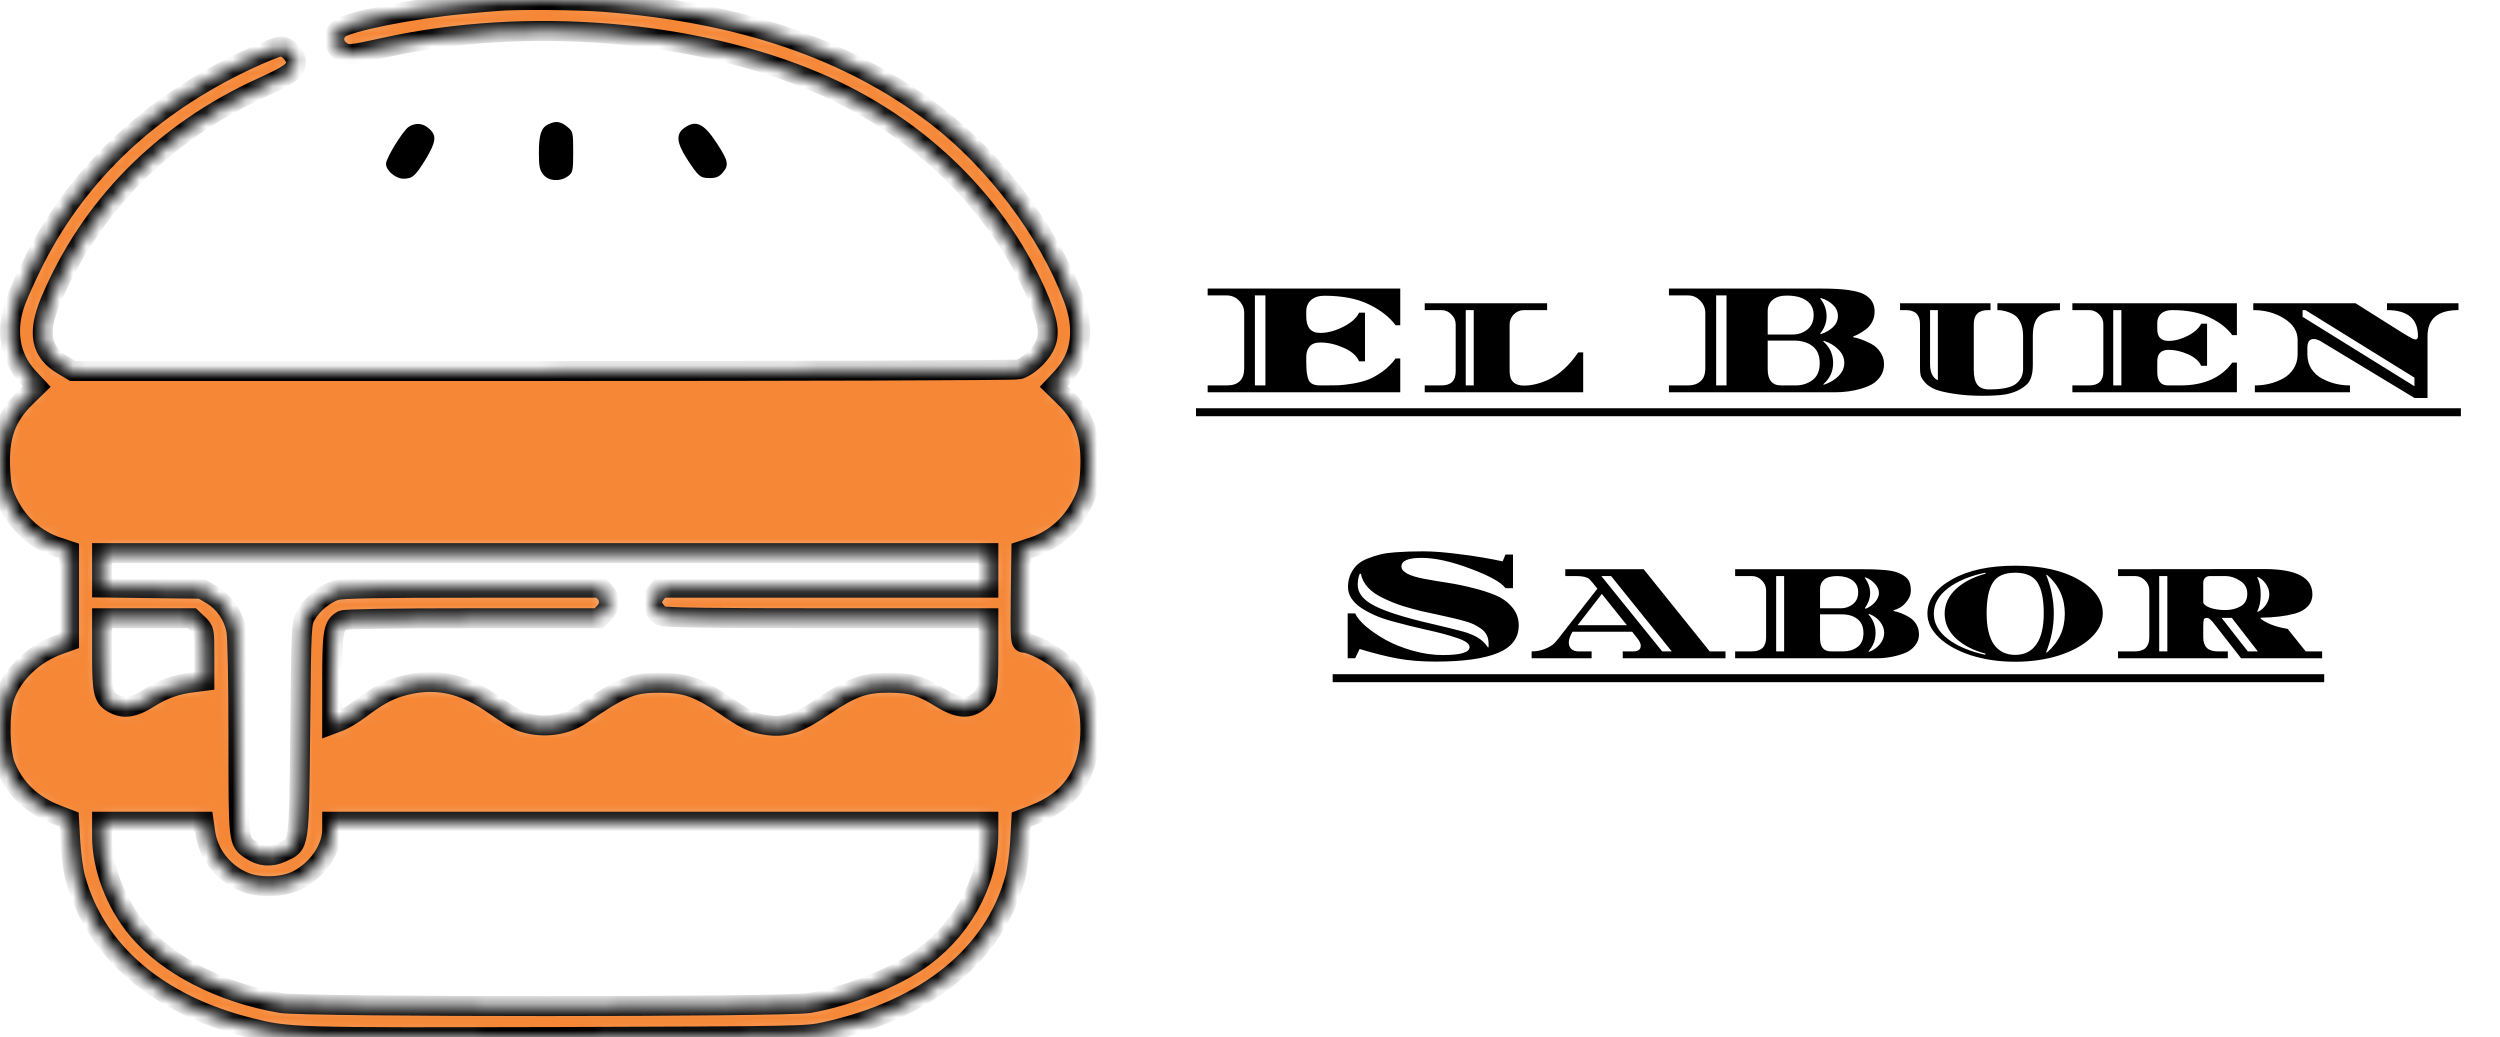 <svg width="188" height="78" viewBox="0 0 188 78" fill="none" xmlns="http://www.w3.org/2000/svg">
<mask id="path-1-inside-1_232_3764" fill="white">
<path d="M37.315 0.082C37.011 0.097 35.922 0.204 34.912 0.296C31.083 0.633 26.117 1.628 25.508 2.163C24.979 2.622 25.011 3.372 25.588 3.8C26.085 4.183 26.213 4.183 28.968 3.571C39.59 1.23 52.183 2.24 61.427 6.203C68.909 9.386 74.788 15.047 77.897 21.994C78.858 24.152 79.002 25.162 78.521 26.08C78.137 26.814 77.224 27.625 76.599 27.778C76.359 27.855 60.257 27.901 40.824 27.901H5.482L4.713 27.442C3.078 26.478 2.806 25.055 3.767 22.713C6.763 15.552 12.29 9.952 19.692 6.585C21.839 5.606 22.256 5.3 22.256 4.688C22.256 4.152 21.615 3.494 21.086 3.494C20.878 3.494 19.708 3.969 18.475 4.55C11.297 7.947 5.962 12.966 2.63 19.469C2.069 20.571 1.428 21.994 1.188 22.622C0.387 24.779 0.707 26.845 2.101 28.36L2.758 29.064L1.941 29.859C0.419 31.359 -0.11 32.828 0.018 35.337C0.083 36.562 0.179 36.975 0.579 37.801C1.396 39.454 2.71 40.617 4.36 41.152L5.193 41.428V44.809V48.206L4.424 48.482C2.518 49.17 0.98 50.639 0.355 52.353C-0.094 53.577 -0.046 56.53 0.435 57.663C1.14 59.346 2.406 60.539 4.232 61.259L5.193 61.626L5.289 63.355C5.353 64.304 5.514 65.528 5.674 66.079C7.196 71.572 11.874 75.566 18.811 77.295C21.743 78.029 21.983 78.029 41.881 77.984C60.225 77.922 60.658 77.922 62.068 77.601C69.678 75.918 74.74 71.832 76.326 66.079C76.487 65.528 76.647 64.304 76.711 63.355L76.807 61.626L77.768 61.259C80.46 60.218 81.838 58.29 81.982 55.352C82.094 52.95 81.485 51.312 79.947 49.889C79.226 49.201 77.56 48.329 76.999 48.329C76.743 48.329 76.727 48.099 76.759 44.87L76.807 41.428L77.64 41.152C79.29 40.617 80.604 39.454 81.421 37.801C81.822 36.975 81.918 36.562 81.982 35.337C82.11 32.874 81.565 31.328 80.059 29.859L79.242 29.064L79.899 28.36C81.325 26.799 81.613 24.748 80.7 22.361C78.81 17.358 74.805 12.063 70.383 8.682C63.862 3.724 55.772 0.954 45.438 0.143C43.564 -0.01 38.661 -0.056 37.315 0.082ZM74.324 42.897V44.197H62.004H49.668L49.347 44.595C49.155 44.825 49.011 45.1 49.011 45.207C49.011 45.605 49.379 46.156 49.764 46.324C50.036 46.447 53.721 46.492 62.228 46.492H74.324V49.124C74.324 51.97 74.244 52.276 73.475 52.827C72.754 53.332 71.985 53.24 70.783 52.506C69.325 51.588 68.54 51.358 66.954 51.343C65.016 51.328 64.087 51.649 61.956 53.087C60.033 54.403 59.072 54.725 57.678 54.526C56.605 54.373 56.092 54.128 54.474 53.011C52.535 51.695 51.574 51.358 49.732 51.343C47.553 51.328 46.816 51.618 43.676 53.761C42.41 54.618 40.6 54.801 39.078 54.205C38.773 54.082 38.004 53.592 37.347 53.133C34.816 51.312 32.621 50.869 30.026 51.649C29.113 51.925 28.328 52.368 27.062 53.317C26.581 53.684 25.908 54.082 25.588 54.22L24.979 54.449V51.083C24.979 47.502 25.075 47.013 25.764 46.645C25.973 46.554 29.369 46.492 35.553 46.492H45.022L45.406 46.11C45.903 45.651 45.919 44.993 45.486 44.534L45.15 44.197H35.521C28.68 44.197 25.716 44.243 25.284 44.381C24.466 44.61 23.457 45.437 23.009 46.248C22.656 46.86 22.656 46.982 22.576 54.832C22.48 63.845 22.544 63.477 21.166 64.105C20.381 64.472 19.58 64.411 18.859 63.906C17.914 63.279 17.93 63.386 17.93 55.474C17.93 51.205 17.866 47.885 17.77 47.395C17.545 46.263 16.873 45.299 15.943 44.733L15.158 44.274L11.409 44.228L7.676 44.182V42.881V41.596H41H74.324V42.897ZM14.902 46.936C15.367 47.38 15.367 47.395 15.367 49.293V51.205L14.534 51.312C13.236 51.465 12.258 51.817 11.169 52.506C10.096 53.195 9.343 53.317 8.606 52.934C7.773 52.521 7.676 52.108 7.676 49.185V46.492H11.057H14.437L14.902 46.936ZM15.431 62.575C15.655 64.166 16.68 65.543 18.186 66.247C19.34 66.798 21.214 66.767 22.352 66.201C23.874 65.436 24.979 63.829 24.979 62.376V61.794H49.651H74.324V62.697C74.324 66.446 72.193 70.21 68.829 72.383C66.746 73.73 63.51 74.969 60.866 75.428C59.104 75.734 22.913 75.734 21.134 75.428C16.632 74.663 12.563 72.567 10.32 69.858C8.702 67.915 7.676 65.237 7.676 62.896V61.794H11.505H15.319L15.431 62.575Z"/>
</mask>
<path d="M37.315 0.082C37.011 0.097 35.922 0.204 34.912 0.296C31.083 0.633 26.117 1.628 25.508 2.163C24.979 2.622 25.011 3.372 25.588 3.8C26.085 4.183 26.213 4.183 28.968 3.571C39.59 1.23 52.183 2.24 61.427 6.203C68.909 9.386 74.788 15.047 77.897 21.994C78.858 24.152 79.002 25.162 78.521 26.08C78.137 26.814 77.224 27.625 76.599 27.778C76.359 27.855 60.257 27.901 40.824 27.901H5.482L4.713 27.442C3.078 26.478 2.806 25.055 3.767 22.713C6.763 15.552 12.29 9.952 19.692 6.585C21.839 5.606 22.256 5.3 22.256 4.688C22.256 4.152 21.615 3.494 21.086 3.494C20.878 3.494 19.708 3.969 18.475 4.55C11.297 7.947 5.962 12.966 2.63 19.469C2.069 20.571 1.428 21.994 1.188 22.622C0.387 24.779 0.707 26.845 2.101 28.36L2.758 29.064L1.941 29.859C0.419 31.359 -0.11 32.828 0.018 35.337C0.083 36.562 0.179 36.975 0.579 37.801C1.396 39.454 2.71 40.617 4.36 41.152L5.193 41.428V44.809V48.206L4.424 48.482C2.518 49.17 0.98 50.639 0.355 52.353C-0.094 53.577 -0.046 56.53 0.435 57.663C1.14 59.346 2.406 60.539 4.232 61.259L5.193 61.626L5.289 63.355C5.353 64.304 5.514 65.528 5.674 66.079C7.196 71.572 11.874 75.566 18.811 77.295C21.743 78.029 21.983 78.029 41.881 77.984C60.225 77.922 60.658 77.922 62.068 77.601C69.678 75.918 74.74 71.832 76.326 66.079C76.487 65.528 76.647 64.304 76.711 63.355L76.807 61.626L77.768 61.259C80.46 60.218 81.838 58.29 81.982 55.352C82.094 52.95 81.485 51.312 79.947 49.889C79.226 49.201 77.56 48.329 76.999 48.329C76.743 48.329 76.727 48.099 76.759 44.87L76.807 41.428L77.64 41.152C79.29 40.617 80.604 39.454 81.421 37.801C81.822 36.975 81.918 36.562 81.982 35.337C82.11 32.874 81.565 31.328 80.059 29.859L79.242 29.064L79.899 28.36C81.325 26.799 81.613 24.748 80.7 22.361C78.81 17.358 74.805 12.063 70.383 8.682C63.862 3.724 55.772 0.954 45.438 0.143C43.564 -0.01 38.661 -0.056 37.315 0.082ZM74.324 42.897V44.197H62.004H49.668L49.347 44.595C49.155 44.825 49.011 45.1 49.011 45.207C49.011 45.605 49.379 46.156 49.764 46.324C50.036 46.447 53.721 46.492 62.228 46.492H74.324V49.124C74.324 51.97 74.244 52.276 73.475 52.827C72.754 53.332 71.985 53.24 70.783 52.506C69.325 51.588 68.54 51.358 66.954 51.343C65.016 51.328 64.087 51.649 61.956 53.087C60.033 54.403 59.072 54.725 57.678 54.526C56.605 54.373 56.092 54.128 54.474 53.011C52.535 51.695 51.574 51.358 49.732 51.343C47.553 51.328 46.816 51.618 43.676 53.761C42.41 54.618 40.6 54.801 39.078 54.205C38.773 54.082 38.004 53.592 37.347 53.133C34.816 51.312 32.621 50.869 30.026 51.649C29.113 51.925 28.328 52.368 27.062 53.317C26.581 53.684 25.908 54.082 25.588 54.22L24.979 54.449V51.083C24.979 47.502 25.075 47.013 25.764 46.645C25.973 46.554 29.369 46.492 35.553 46.492H45.022L45.406 46.11C45.903 45.651 45.919 44.993 45.486 44.534L45.15 44.197H35.521C28.68 44.197 25.716 44.243 25.284 44.381C24.466 44.61 23.457 45.437 23.009 46.248C22.656 46.86 22.656 46.982 22.576 54.832C22.48 63.845 22.544 63.477 21.166 64.105C20.381 64.472 19.58 64.411 18.859 63.906C17.914 63.279 17.93 63.386 17.93 55.474C17.93 51.205 17.866 47.885 17.77 47.395C17.545 46.263 16.873 45.299 15.943 44.733L15.158 44.274L11.409 44.228L7.676 44.182V42.881V41.596H41H74.324V42.897ZM14.902 46.936C15.367 47.38 15.367 47.395 15.367 49.293V51.205L14.534 51.312C13.236 51.465 12.258 51.817 11.169 52.506C10.096 53.195 9.343 53.317 8.606 52.934C7.773 52.521 7.676 52.108 7.676 49.185V46.492H11.057H14.437L14.902 46.936ZM15.431 62.575C15.655 64.166 16.68 65.543 18.186 66.247C19.34 66.798 21.214 66.767 22.352 66.201C23.874 65.436 24.979 63.829 24.979 62.376V61.794H49.651H74.324V62.697C74.324 66.446 72.193 70.21 68.829 72.383C66.746 73.73 63.51 74.969 60.866 75.428C59.104 75.734 22.913 75.734 21.134 75.428C16.632 74.663 12.563 72.567 10.32 69.858C8.702 67.915 7.676 65.237 7.676 62.896V61.794H11.505H15.319L15.431 62.575Z" fill="#F58737" stroke="black" stroke-width="1.5" mask="url(#path-1-inside-1_232_3764)"/>
<path d="M41.256 9.337C40.706 9.579 40.523 10.109 40.523 11.485C40.523 12.529 40.589 12.816 40.872 13.149C41.289 13.633 42.122 13.679 42.705 13.255C43.072 12.983 43.105 12.862 43.105 11.425C43.105 9.927 43.088 9.882 42.638 9.519C42.139 9.125 41.805 9.08 41.256 9.337Z" fill="black"/>
<path d="M30.743 9.534C30.31 9.806 29.027 11.893 29.027 12.317C29.027 12.816 29.744 13.437 30.327 13.437C31.01 13.437 31.226 13.255 32.026 11.954C32.792 10.653 32.859 10.199 32.276 9.685C31.826 9.261 31.26 9.201 30.743 9.534Z" fill="black"/>
<path d="M51.452 9.624C50.818 10.078 50.885 10.729 51.635 11.909C52.518 13.27 52.651 13.391 53.367 13.391C53.851 13.391 54.067 13.3 54.334 12.998C54.834 12.423 54.784 12.12 53.917 10.789C52.934 9.277 52.334 8.989 51.452 9.624Z" fill="black"/>
<path d="M99.588 22.24C99.171 22.24 98.84 22.348 98.591 22.564C98.352 22.78 98.231 23.06 98.231 23.404V23.812C98.231 24.628 98.584 25.036 99.287 25.036C99.832 25.036 100.403 24.884 101.003 24.58C101.611 24.276 102.011 23.92 102.203 23.512H102.647V27.172H102.203C102.019 26.748 101.631 26.408 101.039 26.152C100.447 25.888 99.864 25.756 99.287 25.756C98.912 25.756 98.639 25.86 98.472 26.068C98.311 26.276 98.231 26.528 98.231 26.824V27.256C98.231 27.872 98.291 28.316 98.412 28.588C98.54 28.852 98.823 28.984 99.263 28.984H99.564C100.011 28.984 100.379 28.98 100.667 28.972C100.955 28.956 101.323 28.912 101.771 28.84C102.219 28.76 102.607 28.656 102.935 28.528C103.263 28.392 103.611 28.192 103.979 27.928C104.347 27.656 104.671 27.332 104.951 26.956H105.299V29.5H90.816V28.984H92.255C93.127 28.984 93.564 28.552 93.564 27.688V23.536C93.564 23.176 93.436 22.868 93.18 22.612C92.924 22.348 92.615 22.216 92.255 22.216H90.816V21.7H105.299V24.46H104.951C104.487 23.836 103.815 23.312 102.935 22.888C102.055 22.456 100.939 22.24 99.588 22.24ZM95.159 28.984V22.216H94.368V28.984H95.159ZM113.524 24.4V27.928C113.524 28.64 113.884 28.996 114.604 28.996C115.188 28.996 115.808 28.844 116.464 28.54C117.272 28.156 118.012 27.476 118.684 26.5H119.056V29.5H107.14V28.984H108.4C109.112 28.984 109.468 28.632 109.468 27.928V24.4C109.468 24.112 109.36 23.86 109.144 23.644C108.936 23.428 108.688 23.32 108.4 23.32H107.14V22.804H116.344V23.32H114.604C114.308 23.32 114.052 23.428 113.836 23.644C113.628 23.86 113.524 24.112 113.524 24.4ZM110.224 28.984H110.824V23.32H110.224V28.984ZM140.971 23.416C140.971 23.704 140.911 23.964 140.791 24.196C140.671 24.428 140.515 24.616 140.323 24.76C139.979 25.016 139.659 25.196 139.363 25.3V25.36C139.747 25.424 140.195 25.588 140.707 25.852C140.995 26.004 141.227 26.216 141.403 26.488C141.587 26.752 141.679 27.052 141.679 27.388C141.679 27.724 141.595 28.02 141.427 28.276C141.259 28.532 141.047 28.736 140.791 28.888C140.535 29.032 140.235 29.152 139.891 29.248C139.291 29.416 138.659 29.5 137.995 29.5H125.503V28.984H126.943C127.335 28.984 127.647 28.88 127.879 28.672C128.119 28.464 128.239 28.136 128.239 27.688V23.536C128.239 23.176 128.111 22.868 127.855 22.612C127.607 22.348 127.303 22.216 126.943 22.216H125.503V21.7H137.047C138.615 21.7 139.675 21.852 140.227 22.156C140.723 22.444 140.971 22.864 140.971 23.416ZM133.939 28.984H135.031C135.511 28.984 135.931 28.852 136.291 28.588C136.659 28.316 136.843 27.892 136.843 27.316C136.843 26.732 136.663 26.304 136.303 26.032C135.951 25.752 135.483 25.612 134.899 25.612H132.931V27.76C132.931 28.576 133.267 28.984 133.939 28.984ZM132.931 23.404V25.156H134.815C135.223 25.156 135.587 25.032 135.907 24.784C136.227 24.528 136.387 24.164 136.387 23.692C136.387 23.22 136.211 22.86 135.859 22.612C135.507 22.356 135.003 22.228 134.347 22.228C133.907 22.228 133.559 22.336 133.303 22.552C133.055 22.76 132.931 23.044 132.931 23.404ZM129.835 28.984V22.216H129.055V28.984H129.835ZM137.851 24.592C138.091 24.352 138.211 24.076 138.211 23.764C138.211 23.452 138.091 23.176 137.851 22.936C137.611 22.696 137.299 22.52 136.915 22.408L136.879 22.444C137.199 22.844 137.359 23.288 137.359 23.776C137.359 24.256 137.199 24.692 136.879 25.084L136.915 25.132C137.299 25.004 137.611 24.824 137.851 24.592ZM137.143 28.936C137.607 28.784 137.979 28.564 138.259 28.276C138.547 27.988 138.691 27.66 138.691 27.292C138.691 26.916 138.547 26.584 138.259 26.296C137.979 26 137.607 25.776 137.143 25.624L137.107 25.672C137.603 26.104 137.851 26.644 137.851 27.292C137.851 27.932 137.607 28.464 137.119 28.888L137.143 28.936ZM150.204 22.804H154.908V23.32C154.348 23.32 153.884 23.428 153.516 23.644C153.084 23.892 152.868 24.432 152.868 25.264V27.448C152.868 28.168 152.704 28.668 152.376 28.948C151.96 29.316 151.42 29.556 150.756 29.668C150.34 29.732 149.768 29.764 149.04 29.764C148.32 29.764 147.636 29.716 146.988 29.62C146.348 29.524 145.864 29.412 145.536 29.284C145.208 29.148 144.952 28.976 144.768 28.768C144.584 28.56 144.472 28.38 144.432 28.228C144.4 28.076 144.384 27.896 144.384 27.688V24.376C144.384 23.672 144.028 23.32 143.316 23.32H142.884V22.804H149.688V23.32H149.496C148.784 23.32 148.428 23.672 148.428 24.376V27.808C148.428 28.312 148.516 28.684 148.692 28.924C148.876 29.164 149.172 29.284 149.58 29.284C150.556 29.284 151.224 29.148 151.584 28.876C151.952 28.596 152.136 28.216 152.136 27.736V25.264C152.136 24.856 152.068 24.512 151.932 24.232C151.796 23.952 151.616 23.752 151.392 23.632C151 23.424 150.604 23.32 150.204 23.32V22.804ZM145.728 23.32H145.14V27.376C145.14 27.88 145.268 28.244 145.524 28.468C145.58 28.516 145.648 28.556 145.728 28.588V23.32ZM163.331 23.32C162.987 23.32 162.715 23.408 162.515 23.584C162.323 23.76 162.227 23.992 162.227 24.28V24.76C162.227 25.344 162.511 25.636 163.079 25.636C163.535 25.636 164.015 25.508 164.519 25.252C165.031 24.988 165.367 24.684 165.527 24.34H165.971V27.508H165.527C165.367 27.148 165.039 26.86 164.543 26.644C164.047 26.42 163.559 26.308 163.079 26.308C162.511 26.308 162.227 26.6 162.227 27.184V27.988C162.227 28.652 162.499 28.984 163.043 28.984H163.967C165.727 28.984 167.027 28.412 167.867 27.268H168.215V29.5H155.843V28.984H157.103C157.815 28.984 158.171 28.632 158.171 27.928V24.388C158.171 24.1 158.067 23.852 157.859 23.644C157.651 23.428 157.399 23.32 157.103 23.32H155.843V22.804H168.215V25.204H167.867C167.483 24.676 166.915 24.232 166.163 23.872C165.419 23.504 164.475 23.32 163.331 23.32ZM158.915 28.984H159.527V23.32H158.915V28.984ZM179.502 23.32V22.804H184.878V23.32C183.326 23.32 182.55 23.972 182.55 25.276V29.932H181.578L174.474 25.636C174.282 25.54 174.118 25.492 173.982 25.492C173.67 25.492 173.514 25.72 173.514 26.176V26.632C173.514 27.048 173.614 27.416 173.814 27.736C174.022 28.048 174.29 28.292 174.618 28.468C175.258 28.812 175.958 28.984 176.718 28.984V29.5H169.566V28.984C170.334 28.984 171.038 28.812 171.678 28.468C172.006 28.292 172.27 28.048 172.47 27.736C172.678 27.416 172.782 27.048 172.782 26.632V25.576C172.782 24.912 172.446 24.372 171.774 23.956C171.102 23.532 170.326 23.32 169.446 23.32V22.804H177.138L180.678 25.036L180.822 25.12C180.918 25.176 181.018 25.236 181.122 25.3C181.378 25.452 181.55 25.528 181.638 25.528C181.766 25.528 181.83 25.444 181.83 25.276C181.83 23.972 181.054 23.32 179.502 23.32ZM173.154 23.32V23.824L181.566 29.044V28.396L173.37 23.32H173.154ZM101.369 44.136C101.369 43.776 101.437 43.452 101.573 43.164C101.709 42.876 101.877 42.64 102.077 42.456C102.277 42.272 102.545 42.116 102.881 41.988C103.225 41.852 103.541 41.752 103.829 41.688C104.117 41.616 104.481 41.564 104.921 41.532C105.569 41.484 106.277 41.46 107.045 41.46C107.813 41.46 108.785 41.54 109.961 41.7C111.137 41.852 112.149 42.024 112.997 42.216L113.213 41.7H113.777V44.232H113.213C112.909 43.8 112.033 43.312 110.585 42.768C109.145 42.224 107.917 41.952 106.901 41.952C105.893 41.952 105.389 42.168 105.389 42.6C105.389 43.008 105.973 43.32 107.141 43.536C107.661 43.632 108.233 43.728 108.857 43.824C109.481 43.92 110.105 44.048 110.729 44.208C111.361 44.36 111.937 44.544 112.457 44.76C112.977 44.976 113.397 45.28 113.717 45.672C114.045 46.056 114.209 46.508 114.209 47.028C114.209 47.98 113.685 48.672 112.637 49.104C111.589 49.536 110.025 49.752 107.945 49.752C106.897 49.752 105.953 49.676 105.113 49.524C104.281 49.372 103.325 49.132 102.245 48.804L101.909 49.5H101.345V46.128H101.909C102.037 46.424 102.309 46.752 102.725 47.112C103.141 47.464 103.641 47.804 104.225 48.132C104.809 48.452 105.485 48.72 106.253 48.936C107.021 49.152 107.773 49.26 108.509 49.26C109.845 49.26 110.513 49.06 110.513 48.66C110.513 48.412 110.197 48.184 109.565 47.976C108.941 47.76 108.181 47.556 107.285 47.364C106.389 47.164 105.493 46.94 104.597 46.692C103.701 46.444 102.937 46.104 102.305 45.672C101.681 45.232 101.369 44.72 101.369 44.136ZM111.941 48.396C111.941 47.932 111.765 47.568 111.413 47.304C111.045 47.032 110.645 46.84 110.213 46.728C109.789 46.608 109.449 46.52 109.193 46.464C108.937 46.4 108.597 46.324 108.173 46.236C107.757 46.148 107.317 46.052 106.853 45.948C106.397 45.836 105.933 45.708 105.461 45.564C104.989 45.412 104.513 45.22 104.033 44.988C103.049 44.524 102.485 43.912 102.341 43.152L102.257 43.14C102.153 43.372 102.101 43.652 102.101 43.98C102.101 44.532 102.433 45.008 103.097 45.408C103.881 45.888 105.397 46.388 107.645 46.908C108.141 47.028 108.529 47.12 108.809 47.184C109.089 47.248 109.389 47.324 109.709 47.412C110.037 47.492 110.293 47.568 110.477 47.64C110.669 47.712 110.861 47.8 111.053 47.904C111.389 48.088 111.669 48.348 111.893 48.684L111.941 48.672V48.396ZM129.758 48.984V49.5H122.03V48.984H122.822C122.99 48.984 123.126 48.952 123.23 48.888C123.334 48.816 123.386 48.704 123.386 48.552C123.386 48.4 123.294 48.208 123.11 47.976L122.738 47.508H118.25C118.066 47.82 117.974 48.088 117.974 48.312C117.974 48.528 118.042 48.696 118.178 48.816C118.314 48.928 118.49 48.984 118.706 48.984H119.69V49.5H115.178V48.984C115.562 48.984 115.91 48.916 116.222 48.78C116.542 48.644 116.762 48.508 116.882 48.372L117.074 48.168L120.122 44.268L119.786 43.848C119.674 43.712 119.586 43.612 119.522 43.548C119.338 43.396 119.014 43.32 118.55 43.32H117.71V42.804H123.602L128.57 48.984H129.758ZM120.422 43.32L124.994 48.984H125.714L121.154 43.32H120.422ZM120.458 44.664L118.634 47.016H122.342L120.458 44.664ZM143.539 46.392C143.763 46.52 143.947 46.696 144.091 46.92C144.235 47.144 144.307 47.412 144.307 47.724C144.307 48.036 144.199 48.32 143.983 48.576C143.775 48.832 143.503 49.02 143.167 49.14C142.519 49.38 141.843 49.5 141.139 49.5H130.483V48.984H131.743C132.455 48.984 132.811 48.632 132.811 47.928V44.4C132.811 44.112 132.703 43.86 132.487 43.644C132.279 43.428 132.031 43.32 131.743 43.32H130.483V42.804H140.119C141.391 42.804 142.239 42.884 142.663 43.044C143.143 43.22 143.447 43.452 143.575 43.74C143.655 43.916 143.695 44.14 143.695 44.412C143.695 44.676 143.607 44.928 143.431 45.168C143.263 45.4 143.091 45.568 142.915 45.672C142.747 45.768 142.571 45.844 142.387 45.9V45.948C142.755 46.012 143.139 46.16 143.539 46.392ZM136.867 44.292V45.744H138.427C138.771 45.744 139.075 45.64 139.339 45.432C139.603 45.224 139.735 44.924 139.735 44.532C139.735 44.14 139.587 43.84 139.291 43.632C138.995 43.424 138.619 43.32 138.163 43.32C137.715 43.32 137.387 43.408 137.179 43.584C136.971 43.76 136.867 43.996 136.867 44.292ZM134.167 48.984V43.32H133.567V48.984H134.167ZM137.683 48.984H138.619C139.027 48.984 139.379 48.876 139.675 48.66C139.979 48.436 140.131 48.088 140.131 47.616C140.131 47.136 139.979 46.78 139.675 46.548C139.379 46.316 138.991 46.2 138.511 46.2H136.867V47.976C136.867 48.648 137.139 48.984 137.683 48.984ZM141.007 45.276C141.199 45.052 141.295 44.824 141.295 44.592C141.295 44.36 141.199 44.136 141.007 43.92C140.815 43.696 140.575 43.528 140.287 43.416L140.239 43.452C140.503 43.828 140.635 44.208 140.635 44.592C140.635 44.976 140.503 45.356 140.239 45.732L140.287 45.78C140.575 45.668 140.815 45.5 141.007 45.276ZM141.379 48.432C141.587 48.168 141.691 47.888 141.691 47.592C141.691 47.296 141.587 47.016 141.379 46.752C141.171 46.488 140.895 46.292 140.551 46.164L140.515 46.212C140.867 46.604 141.043 47.064 141.043 47.592C141.043 48.12 140.867 48.58 140.515 48.972L140.551 49.02C140.895 48.892 141.171 48.696 141.379 48.432ZM158.13 46.14C158.13 46.796 157.834 47.404 157.242 47.964C156.658 48.516 155.862 48.956 154.854 49.284C153.846 49.604 152.742 49.764 151.542 49.764C150.35 49.764 149.246 49.604 148.23 49.284C147.222 48.956 146.422 48.516 145.83 47.964C145.238 47.404 144.942 46.796 144.942 46.14C144.942 45.124 145.55 44.272 146.766 43.584C147.982 42.888 149.574 42.54 151.542 42.54C153.51 42.54 155.098 42.888 156.306 43.584C157.522 44.272 158.13 45.124 158.13 46.14ZM153.222 43.812C152.91 43.316 152.35 43.068 151.542 43.068C150.734 43.068 150.174 43.316 149.862 43.812C149.55 44.308 149.394 45.076 149.394 46.116C149.394 47.156 149.578 47.94 149.946 48.468C150.322 48.988 150.854 49.248 151.542 49.248C152.23 49.248 152.758 48.988 153.126 48.468C153.502 47.94 153.69 47.156 153.69 46.116C153.69 45.076 153.534 44.308 153.222 43.812ZM149.31 49.152C148.39 48.912 147.646 48.528 147.078 48C146.518 47.464 146.238 46.848 146.238 46.152C146.238 45.448 146.518 44.832 147.078 44.304C147.646 43.776 148.394 43.388 149.322 43.14L149.298 43.068C148.13 43.308 147.19 43.7 146.478 44.244C145.774 44.788 145.422 45.424 145.422 46.152C145.422 46.872 145.774 47.504 146.478 48.048C147.19 48.592 148.126 48.988 149.286 49.236L149.31 49.152ZM153.882 43.26C154.258 44.204 154.446 45.164 154.446 46.14C154.446 47.116 154.254 48.084 153.87 49.044L153.918 49.08C154.822 48.304 155.274 47.328 155.274 46.152C155.274 44.968 154.826 43.992 153.93 43.224L153.882 43.26ZM174.624 48.984V49.5H168.528L166.476 46.872C166.268 46.6 166.096 46.464 165.96 46.464C165.824 46.464 165.744 46.512 165.72 46.608C165.696 46.696 165.684 46.88 165.684 47.16V47.916C165.684 48.628 166.04 48.984 166.752 48.984H167.532V49.5H159.276V48.984H160.548C161.268 48.984 161.628 48.628 161.628 47.916V44.4C161.628 44.104 161.52 43.852 161.304 43.644C161.096 43.428 160.844 43.32 160.548 43.32H159.276V42.804C165.436 42.796 169.1 42.792 170.268 42.792C172.684 42.792 173.892 43.424 173.892 44.688C173.892 45.048 173.776 45.352 173.544 45.6C173.32 45.84 173 46.02 172.584 46.14C171.88 46.332 171.02 46.436 170.004 46.452V46.524C170.172 46.668 170.436 46.816 170.796 46.968C171.164 47.112 171.576 47.22 172.032 47.292L173.388 48.984H174.624ZM162.372 48.984H162.984V43.32H162.372V48.984ZM165.684 43.812V45.252C165.684 45.42 165.848 45.568 166.176 45.696C166.504 45.816 166.892 45.876 167.34 45.876C167.788 45.876 168.176 45.78 168.504 45.588C168.832 45.396 168.996 45.084 168.996 44.652C168.996 44.22 168.812 43.892 168.444 43.668C168.084 43.436 167.724 43.32 167.364 43.32H166.164C166.028 43.32 165.912 43.368 165.816 43.464C165.728 43.56 165.684 43.676 165.684 43.812ZM167.064 46.464L169.032 48.984H169.788C168.924 47.864 168.272 47.024 167.832 46.464H167.064ZM170.4 45.48C170.568 45.232 170.652 44.972 170.652 44.7C170.652 44.428 170.568 44.168 170.4 43.92C170.232 43.672 170.028 43.496 169.788 43.392L169.74 43.428C169.916 43.74 170.004 44.164 170.004 44.7C170.004 45.236 169.916 45.66 169.74 45.972L169.788 46.008C170.028 45.904 170.232 45.728 170.4 45.48Z" fill="black"/>
<path d="M89.939 30.7H185.058V31.3H89.939V30.7ZM100.217 50.7H174.78V51.3H100.217V50.7Z" fill="black"/>
</svg>
